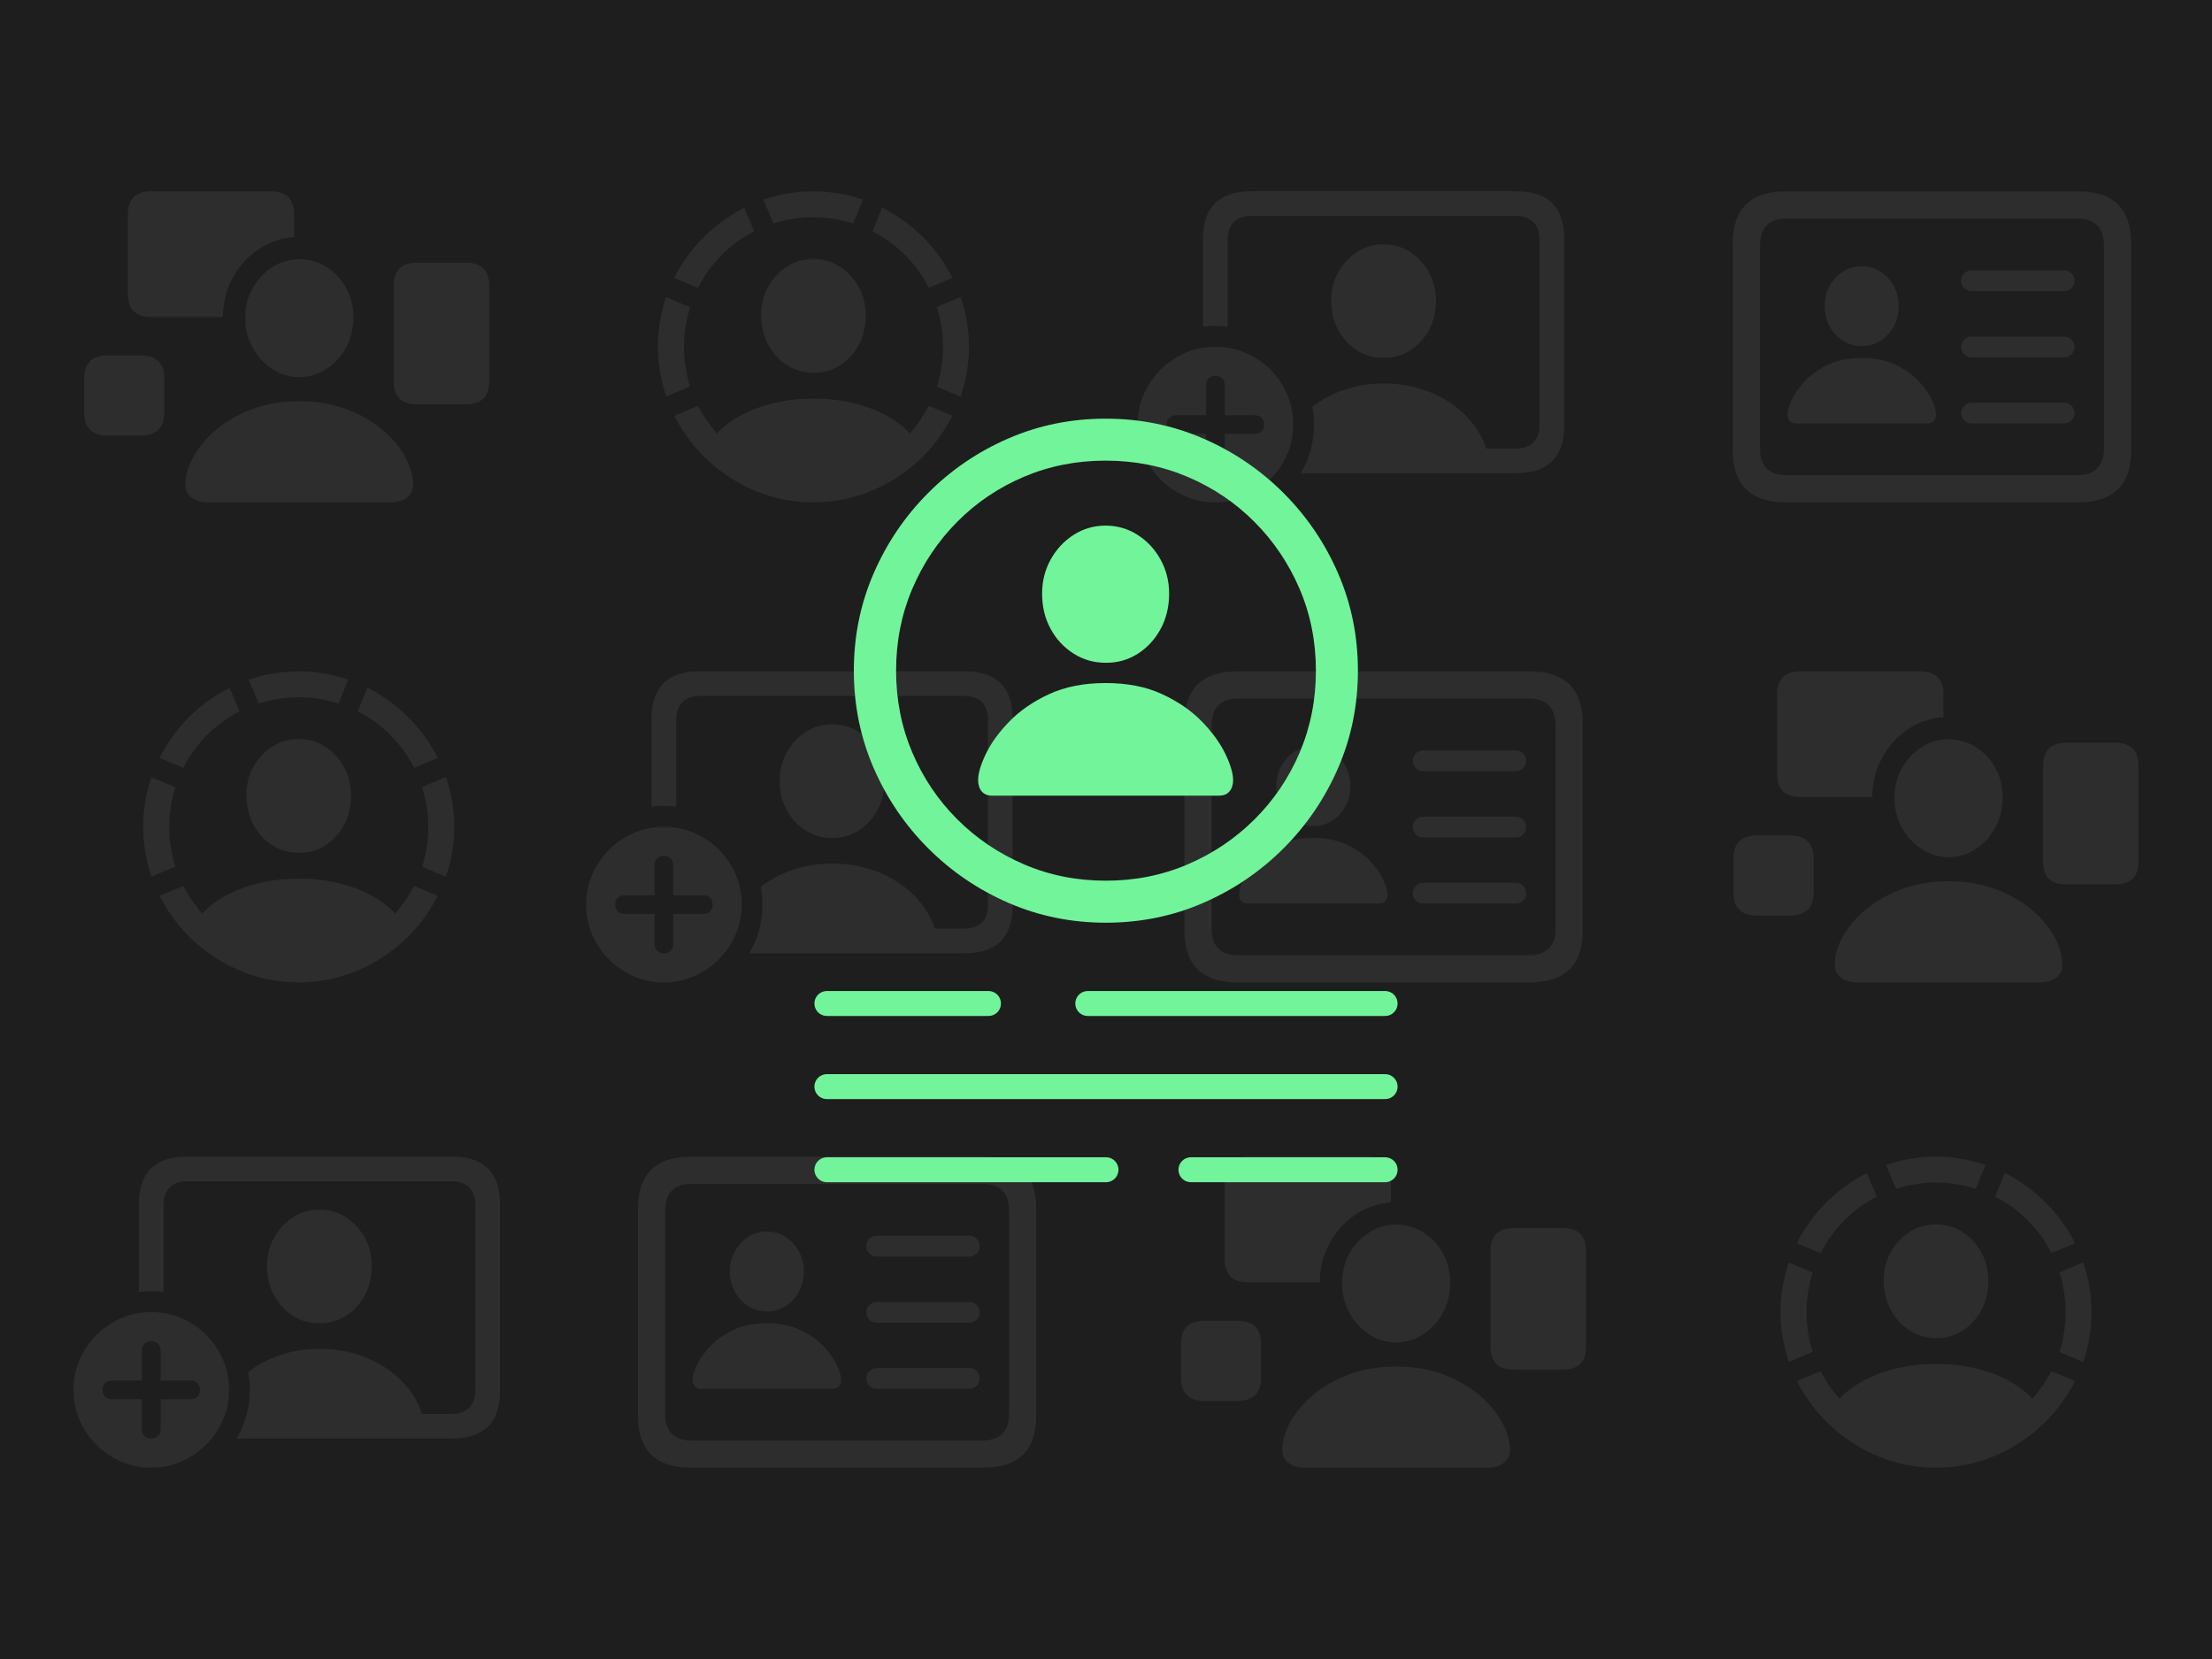 <?xml version="1.0" encoding="UTF-8"?><svg id="Layer_1" xmlns="http://www.w3.org/2000/svg" xmlns:xlink="http://www.w3.org/1999/xlink" viewBox="0 0 1024 768"><defs><style>.cls-1{filter:url(#outer-glow-13);}.cls-2{opacity:.07;}.cls-3{fill:#fff;}.cls-4{fill:#72f49b;}.cls-5{fill:#1e1e1e;}.cls-6{fill:none;stroke:#72f49b;stroke-linecap:round;stroke-linejoin:round;stroke-width:11.54px;}</style><filter id="outer-glow-13" filterUnits="userSpaceOnUse"><feOffset dx="0" dy="0"/><feGaussianBlur result="blur" stdDeviation="8"/><feFlood flood-color="#72f49b" flood-opacity=".75"/><feComposite in2="blur" operator="in"/><feComposite in="SourceGraphic"/></filter></defs><rect class="cls-5" width="1024" height="768"/><g class="cls-2"><path class="cls-3" d="m49.83,201.62c-3.6,0-6.31-.89-8.13-2.66-1.82-1.77-2.74-4.46-2.74-8.05v-15.73c0-3.55.91-6.2,2.74-7.98,1.82-1.77,4.53-2.66,8.13-2.66h15.35c3.6,0,6.31.89,8.13,2.66,1.82,1.77,2.74,4.43,2.74,7.98v15.73c0,3.55-.91,6.22-2.74,8.02-1.82,1.8-4.53,2.7-8.13,2.7h-15.35Zm20.21-54.86c-3.6,0-6.31-.89-8.13-2.66-1.82-1.77-2.73-4.43-2.73-7.98v-36.93c0-3.55.91-6.2,2.73-7.98,1.82-1.77,4.53-2.66,8.13-2.66h55.16c3.65,0,6.38.89,8.21,2.66,1.82,1.77,2.74,4.43,2.74,7.98v10.56c-6.13.46-11.68,2.38-16.64,5.78s-8.92,7.81-11.85,13.26c-2.94,5.44-4.43,11.43-4.48,17.97h-33.13Zm26.52,85.78c-3.34,0-5.97-.74-7.86-2.2-1.9-1.47-2.85-3.49-2.85-6.08,0-4.05,1.22-8.31,3.65-12.76,2.43-4.46,5.94-8.64,10.52-12.54,4.58-3.9,10.13-7.08,16.64-9.54,6.51-2.46,13.82-3.69,21.92-3.69s15.4,1.23,21.88,3.69c6.48,2.46,12.02,5.64,16.6,9.54,4.58,3.9,8.09,8.08,10.52,12.54,2.43,4.46,3.65,8.71,3.65,12.76,0,2.58-.95,4.61-2.85,6.08s-4.52,2.2-7.86,2.2h-83.96Zm42.02-57.97c-4.46,0-8.59-1.22-12.38-3.65-3.8-2.43-6.86-5.72-9.19-9.88-2.33-4.15-3.5-8.81-3.5-13.98s1.16-9.71,3.5-13.79c2.33-4.08,5.4-7.31,9.19-9.69,3.8-2.38,7.93-3.57,12.38-3.57s8.59,1.17,12.38,3.5c3.8,2.33,6.85,5.52,9.16,9.57,2.3,4.05,3.46,8.66,3.46,13.83s-1.15,9.91-3.46,14.09c-2.31,4.18-5.36,7.48-9.16,9.91-3.8,2.43-7.93,3.65-12.38,3.65Zm54.55,12.61c-3.65,0-6.37-.89-8.17-2.66-1.8-1.77-2.7-4.43-2.7-7.98v-44.3c0-3.55.9-6.2,2.7-7.98,1.8-1.77,4.52-2.66,8.17-2.66h22.41c3.65,0,6.38.89,8.21,2.66,1.82,1.77,2.73,4.43,2.73,7.98v44.3c0,3.55-.91,6.21-2.73,7.98-1.82,1.77-4.56,2.66-8.21,2.66h-22.41Z"/><path class="cls-3" d="m316.63,160.56c0,3.2.25,6.34.74,9.42.49,3.08,1.19,6.06,2.08,8.93l-11.01,4.66c-1.22-3.62-2.18-7.36-2.86-11.22-.68-3.86-1.02-7.79-1.02-11.79s.33-7.93.99-11.79c.66-3.86,1.6-7.6,2.82-11.22l11.08,4.66c-.89,2.87-1.59,5.85-2.08,8.93-.49,3.08-.74,6.22-.74,9.42Zm32.47-53.5c-5.6,2.92-10.62,6.61-15.07,11.08-4.45,4.47-8.08,9.51-10.9,15.1l-11.01-4.59c3.53-7.01,8.07-13.29,13.62-18.84s11.83-10.09,18.84-13.62l4.52,10.87Zm27.46,125.49c-9.22,0-17.97-1.68-26.26-5.05-8.28-3.36-15.7-8.06-22.27-14.08-6.56-6.02-11.85-13.01-15.85-20.96l10.94-4.52c2.4,4.56,5.34,8.82,8.82,12.77,2.35-2.78,5.67-5.39,9.95-7.83,4.28-2.45,9.35-4.45,15.21-6,5.86-1.55,12.34-2.33,19.44-2.33s13.59.77,19.44,2.29c5.86,1.53,10.93,3.53,15.21,6,4.28,2.47,7.6,5.09,9.95,7.87,1.69-1.93,3.28-3.96,4.76-6.11,1.48-2.14,2.83-4.36,4.06-6.67l10.94,4.52c-4,7.95-9.28,14.94-15.85,20.96-6.56,6.02-13.99,10.72-22.27,14.08-8.28,3.36-17.03,5.05-26.26,5.05Zm0-59.99c-4.52-.05-8.6-1.22-12.25-3.53-3.65-2.3-6.54-5.46-8.68-9.46-2.14-4-3.24-8.54-3.28-13.62-.05-4.75,1.01-9.1,3.18-13.06,2.16-3.95,5.08-7.1,8.75-9.46,3.67-2.35,7.76-3.53,12.28-3.53s8.6,1.18,12.25,3.53c3.65,2.35,6.55,5.51,8.72,9.46,2.16,3.95,3.25,8.31,3.25,13.06,0,5.08-1.07,9.63-3.21,13.66-2.14,4.02-5.05,7.2-8.72,9.53-3.67,2.33-7.76,3.47-12.28,3.42Zm-.07-71.99c-3.2,0-6.35.25-9.46.74-3.11.49-6.09,1.21-8.96,2.15l-4.66-11.01c3.62-1.27,7.38-2.23,11.26-2.89,3.88-.66,7.82-.99,11.82-.99s7.93.33,11.79.99c3.86.66,7.6,1.62,11.22,2.89l-4.52,11.01c-2.92-.94-5.93-1.66-9.03-2.15-3.11-.49-6.26-.74-9.46-.74Zm53.5,32.61c-2.87-5.65-6.54-10.69-11.01-15.14-4.47-4.45-9.51-8.1-15.1-10.98l4.52-10.94c6.96,3.53,13.24,8.08,18.85,13.66,5.6,5.58,10.16,11.87,13.69,18.88l-10.94,4.52Zm6.56,27.39c0-3.2-.25-6.35-.74-9.46s-1.21-6.09-2.15-8.96l11.01-4.66c1.27,3.62,2.23,7.38,2.89,11.26.66,3.88.99,7.82.99,11.82s-.33,7.94-.99,11.82c-.66,3.88-1.62,7.63-2.89,11.26l-10.94-4.66c.89-2.87,1.59-5.86,2.08-8.96s.74-6.26.74-9.46Z"/><path class="cls-3" d="m562.65,232.55c-4.92,0-9.55-.93-13.89-2.8-4.35-1.87-8.18-4.46-11.48-7.76-3.31-3.31-5.91-7.14-7.8-11.49-1.89-4.35-2.84-9-2.84-13.97s.95-9.61,2.84-13.93c1.89-4.32,4.49-8.15,7.8-11.48,3.31-3.33,7.14-5.93,11.48-7.8,4.35-1.87,8.98-2.8,13.89-2.8s9.62.93,13.97,2.8c4.35,1.87,8.18,4.45,11.48,7.76,3.31,3.31,5.9,7.14,7.76,11.49,1.87,4.35,2.8,9,2.8,13.97s-.95,9.55-2.84,13.9c-1.89,4.35-4.5,8.18-7.83,11.48-3.33,3.31-7.17,5.91-11.52,7.8-4.35,1.89-8.96,2.84-13.82,2.84Zm0-13.47c1.32,0,2.38-.4,3.16-1.21.78-.8,1.17-1.84,1.17-3.12v-13.89h13.9c1.28,0,2.32-.39,3.12-1.17.8-.78,1.21-1.83,1.21-3.15s-.4-2.38-1.21-3.15c-.8-.78-1.84-1.17-3.12-1.17h-13.9v-13.9c0-1.28-.39-2.32-1.17-3.12-.78-.8-1.83-1.2-3.16-1.2s-2.37.4-3.15,1.2c-.78.8-1.17,1.84-1.17,3.12v13.9h-13.9c-1.28,0-2.32.39-3.12,1.17-.8.78-1.21,1.83-1.21,3.15s.4,2.38,1.21,3.15c.8.78,1.84,1.17,3.12,1.17h13.9v13.89c0,1.28.39,2.32,1.17,3.12.78.8,1.83,1.21,3.15,1.21Zm139.16,0h-99.67c1.99-3.31,3.51-6.88,4.57-10.71,1.06-3.83,1.6-7.77,1.6-11.84,0-1.42-.07-2.8-.21-4.15-.14-1.35-.33-2.71-.57-4.08,4.21-3.31,9.15-5.93,14.82-7.87,5.67-1.94,11.72-2.91,18.15-2.91,5.72,0,11.14.74,16.27,2.23,5.13,1.49,9.77,3.58,13.93,6.27,4.16,2.69,7.73,5.88,10.71,9.57,2.98,3.69,5.17,7.7,6.59,12.05h13.68c3.54,0,6.26-.93,8.15-2.8,1.89-1.87,2.84-4.64,2.84-8.33v-85.35c0-3.69-.95-6.47-2.84-8.37-1.89-1.89-4.61-2.84-8.15-2.84h-122.36c-3.5,0-6.2.95-8.12,2.84-1.91,1.89-2.87,4.68-2.87,8.37v40.05c-1.99-.28-3.89-.42-5.71-.42s-3.72.14-5.71.42v-40.69c0-7.28,1.85-12.76,5.57-16.45,3.71-3.69,9.27-5.53,16.7-5.53h122.64c7.42,0,12.98,1.83,16.7,5.49,3.71,3.66,5.57,9.16,5.57,16.48v86.63c0,7.28-1.86,12.75-5.57,16.41-3.71,3.66-9.28,5.49-16.7,5.49Zm-61.32-53.38c-4.49,0-8.57-1.16-12.23-3.47-3.66-2.32-6.58-5.48-8.76-9.5-2.17-4.02-3.26-8.55-3.26-13.61,0-4.73,1.09-9.06,3.26-13.01,2.17-3.95,5.09-7.1,8.76-9.46,3.66-2.36,7.74-3.55,12.23-3.55s8.64,1.18,12.3,3.55c3.66,2.36,6.57,5.52,8.72,9.46,2.15,3.95,3.23,8.28,3.23,13.01,0,5.06-1.08,9.59-3.23,13.61-2.15,4.02-5.06,7.18-8.72,9.5-3.66,2.32-7.76,3.47-12.3,3.47Z"/><path class="cls-3" d="m826.71,232.55c-8.19,0-14.33-2.02-18.42-6.06-4.09-4.04-6.14-10.08-6.14-18.11v-95.57c0-8.08,2.05-14.14,6.14-18.18,4.09-4.04,10.23-6.06,18.42-6.06h135.3c8.24,0,14.39,2.03,18.46,6.1,4.07,4.07,6.1,10.12,6.1,18.14v95.57c0,8.03-2.03,14.06-6.1,18.11-4.07,4.04-10.22,6.06-18.46,6.06h-135.3Zm.16-12.59h134.99c3.86,0,6.84-1.03,8.95-3.09,2.11-2.06,3.17-5.12,3.17-9.19v-94.16c0-4.07-1.06-7.14-3.17-9.23-2.11-2.08-5.1-3.13-8.95-3.13h-134.99c-3.91,0-6.91,1.04-8.99,3.13s-3.13,5.16-3.13,9.23v94.16c0,4.07,1.04,7.13,3.13,9.19,2.08,2.06,5.08,3.09,8.99,3.09Zm4.46-23.93c-1.25,0-2.2-.39-2.85-1.17-.65-.78-.98-1.75-.98-2.89,0-1.82.69-4.2,2.07-7.12,1.38-2.92,3.49-5.85,6.33-8.8,2.84-2.95,6.41-5.41,10.71-7.39,4.3-1.98,9.37-2.97,15.21-2.97s10.92.99,15.25,2.97c4.33,1.98,7.91,4.45,10.75,7.39,2.84,2.95,4.95,5.88,6.34,8.8,1.38,2.92,2.07,5.29,2.07,7.12,0,1.15-.33,2.11-.98,2.89-.65.78-1.6,1.17-2.85,1.17h-61.08Zm30.5-35.82c-4.69,0-8.72-1.77-12.08-5.32-3.36-3.54-5.04-8-5.04-13.37,0-3.34.77-6.39,2.31-9.15,1.54-2.76,3.61-4.98,6.22-6.65,2.61-1.67,5.47-2.5,8.6-2.5s6.06.83,8.64,2.5c2.58,1.67,4.64,3.88,6.18,6.65,1.54,2.76,2.31,5.81,2.31,9.15,0,5.37-1.67,9.83-5.01,13.37-3.34,3.55-7.38,5.32-12.12,5.32Zm50.99-25.42c-1.41,0-2.58-.47-3.52-1.41-.94-.94-1.41-2.08-1.41-3.44s.47-2.49,1.41-3.4c.94-.91,2.11-1.37,3.52-1.37h42.7c1.36,0,2.5.46,3.44,1.37.94.91,1.41,2.05,1.41,3.4s-.47,2.5-1.41,3.44-2.09,1.41-3.44,1.41h-42.7Zm0,30.66c-1.41,0-2.58-.47-3.52-1.41s-1.41-2.11-1.41-3.52c0-1.3.47-2.41,1.41-3.32.94-.91,2.11-1.37,3.52-1.37h42.7c1.36,0,2.5.46,3.44,1.37.94.91,1.41,2.02,1.41,3.32,0,1.41-.47,2.58-1.41,3.52-.94.94-2.09,1.41-3.44,1.41h-42.7Zm0,30.58c-1.41,0-2.58-.46-3.52-1.37-.94-.91-1.41-2.02-1.41-3.32s.47-2.52,1.41-3.48c.94-.96,2.11-1.45,3.52-1.45h42.7c1.36,0,2.5.48,3.44,1.45.94.97,1.41,2.13,1.41,3.48s-.47,2.41-1.41,3.32c-.94.91-2.09,1.37-3.44,1.37h-42.7Z"/><path class="cls-3" d="m813.34,423.85c-3.6,0-6.31-.89-8.13-2.66-1.82-1.77-2.74-4.46-2.74-8.05v-15.73c0-3.55.91-6.2,2.74-7.98,1.82-1.77,4.53-2.66,8.13-2.66h15.35c3.6,0,6.31.89,8.13,2.66,1.82,1.77,2.74,4.43,2.74,7.98v15.73c0,3.55-.91,6.22-2.74,8.02-1.82,1.8-4.53,2.7-8.13,2.7h-15.35Zm20.21-54.86c-3.6,0-6.31-.89-8.13-2.66-1.82-1.77-2.73-4.43-2.73-7.98v-36.93c0-3.55.91-6.2,2.73-7.98,1.82-1.77,4.53-2.66,8.13-2.66h55.16c3.65,0,6.38.89,8.21,2.66,1.82,1.77,2.74,4.43,2.74,7.98v10.56c-6.13.46-11.68,2.38-16.64,5.78s-8.92,7.81-11.85,13.26c-2.94,5.44-4.43,11.43-4.48,17.97h-33.13Zm26.52,85.78c-3.34,0-5.97-.74-7.86-2.2-1.9-1.47-2.85-3.49-2.85-6.08,0-4.05,1.22-8.31,3.65-12.76s5.94-8.64,10.52-12.54c4.58-3.9,10.13-7.08,16.64-9.54,6.51-2.46,13.82-3.69,21.92-3.69s15.4,1.23,21.88,3.69c6.48,2.46,12.02,5.64,16.6,9.54,4.58,3.9,8.09,8.08,10.52,12.54,2.43,4.46,3.65,8.71,3.65,12.76,0,2.58-.95,4.61-2.85,6.08-1.9,1.47-4.52,2.2-7.86,2.2h-83.96Zm42.02-57.97c-4.46,0-8.59-1.22-12.38-3.65-3.8-2.43-6.86-5.72-9.19-9.88-2.33-4.15-3.5-8.81-3.5-13.98s1.16-9.71,3.5-13.79c2.33-4.08,5.4-7.31,9.19-9.69,3.8-2.38,7.93-3.57,12.38-3.57s8.59,1.17,12.38,3.5c3.8,2.33,6.85,5.52,9.16,9.57,2.3,4.05,3.46,8.66,3.46,13.83s-1.15,9.91-3.46,14.09c-2.31,4.18-5.36,7.48-9.16,9.91-3.8,2.43-7.93,3.65-12.38,3.65Zm54.55,12.61c-3.65,0-6.37-.89-8.17-2.66-1.8-1.77-2.7-4.43-2.7-7.98v-44.3c0-3.55.9-6.2,2.7-7.98,1.8-1.77,4.52-2.66,8.17-2.66h22.41c3.65,0,6.38.89,8.21,2.66,1.82,1.77,2.73,4.43,2.73,7.98v44.3c0,3.55-.91,6.21-2.73,7.98-1.82,1.77-4.56,2.66-8.21,2.66h-22.41Z"/><path class="cls-3" d="m78.35,382.79c0,3.2.25,6.34.74,9.42.49,3.08,1.19,6.06,2.08,8.93l-11.01,4.66c-1.22-3.62-2.18-7.36-2.86-11.22-.68-3.86-1.02-7.79-1.02-11.79s.33-7.93.99-11.79c.66-3.86,1.6-7.6,2.82-11.22l11.08,4.66c-.89,2.87-1.59,5.85-2.08,8.93-.49,3.08-.74,6.22-.74,9.42Zm32.47-53.5c-5.6,2.92-10.62,6.61-15.07,11.08-4.45,4.47-8.08,9.51-10.9,15.1l-11.01-4.59c3.53-7.01,8.07-13.29,13.62-18.84,5.55-5.55,11.83-10.09,18.84-13.62l4.52,10.87Zm27.46,125.49c-9.22,0-17.97-1.68-26.26-5.05-8.28-3.36-15.7-8.06-22.27-14.08-6.56-6.02-11.85-13.01-15.85-20.96l10.94-4.52c2.4,4.56,5.34,8.82,8.82,12.77,2.35-2.78,5.67-5.39,9.95-7.83,4.28-2.45,9.35-4.45,15.21-6,5.86-1.55,12.34-2.33,19.44-2.33s13.59.77,19.44,2.29c5.86,1.53,10.93,3.53,15.21,6,4.28,2.47,7.6,5.09,9.95,7.87,1.69-1.93,3.28-3.96,4.76-6.11,1.48-2.14,2.83-4.36,4.06-6.67l10.94,4.52c-4,7.95-9.28,14.94-15.85,20.96-6.56,6.02-13.99,10.72-22.27,14.08-8.28,3.36-17.03,5.05-26.26,5.05Zm0-59.99c-4.52-.05-8.6-1.22-12.25-3.53-3.65-2.3-6.54-5.46-8.68-9.46-2.14-4-3.24-8.54-3.28-13.62-.05-4.75,1.01-9.1,3.18-13.06,2.16-3.95,5.08-7.1,8.75-9.46,3.67-2.35,7.76-3.53,12.28-3.53s8.6,1.18,12.25,3.53c3.65,2.35,6.55,5.51,8.72,9.46,2.16,3.95,3.25,8.31,3.25,13.06,0,5.08-1.07,9.63-3.21,13.66-2.14,4.02-5.05,7.2-8.72,9.53-3.67,2.33-7.76,3.47-12.28,3.42Zm-.07-71.99c-3.2,0-6.35.25-9.46.74-3.11.49-6.09,1.21-8.96,2.15l-4.66-11.01c3.62-1.27,7.38-2.23,11.26-2.89,3.88-.66,7.82-.99,11.82-.99s7.93.33,11.79.99c3.86.66,7.6,1.62,11.22,2.89l-4.52,11.01c-2.92-.94-5.93-1.66-9.03-2.15-3.11-.49-6.26-.74-9.46-.74Zm53.5,32.61c-2.87-5.65-6.54-10.69-11.01-15.14-4.47-4.45-9.51-8.1-15.1-10.98l4.52-10.94c6.96,3.53,13.24,8.08,18.85,13.66,5.6,5.58,10.16,11.87,13.69,18.88l-10.94,4.52Zm6.56,27.39c0-3.2-.25-6.35-.74-9.46-.49-3.11-1.21-6.09-2.15-8.96l11.01-4.66c1.27,3.62,2.23,7.38,2.89,11.26.66,3.88.99,7.82.99,11.82s-.33,7.94-.99,11.82c-.66,3.88-1.62,7.63-2.89,11.26l-10.94-4.66c.89-2.87,1.59-5.86,2.08-8.96.49-3.11.74-6.26.74-9.46Z"/><path class="cls-3" d="m836.31,607.44c0,3.2.25,6.34.74,9.42.49,3.08,1.19,6.06,2.08,8.93l-11.01,4.66c-1.22-3.62-2.18-7.36-2.86-11.22-.68-3.86-1.02-7.79-1.02-11.79s.33-7.93.99-11.79c.66-3.86,1.6-7.6,2.82-11.22l11.08,4.66c-.89,2.87-1.59,5.85-2.08,8.93-.49,3.08-.74,6.22-.74,9.42Zm32.47-53.5c-5.6,2.92-10.62,6.61-15.07,11.08-4.45,4.47-8.08,9.51-10.9,15.1l-11.01-4.59c3.53-7.01,8.07-13.29,13.62-18.84s11.83-10.09,18.84-13.62l4.52,10.87Zm27.46,125.49c-9.22,0-17.97-1.68-26.26-5.05-8.28-3.36-15.7-8.06-22.27-14.08-6.56-6.02-11.85-13.01-15.85-20.96l10.94-4.52c2.4,4.56,5.34,8.82,8.82,12.77,2.35-2.78,5.67-5.39,9.95-7.83,4.28-2.45,9.35-4.45,15.21-6,5.86-1.55,12.34-2.33,19.44-2.33s13.59.77,19.44,2.29c5.86,1.53,10.93,3.53,15.21,6,4.28,2.47,7.6,5.09,9.95,7.87,1.69-1.93,3.28-3.96,4.76-6.11,1.48-2.14,2.83-4.36,4.06-6.67l10.94,4.52c-4,7.95-9.28,14.94-15.85,20.96-6.56,6.02-13.99,10.72-22.27,14.08-8.28,3.36-17.03,5.05-26.26,5.05Zm0-59.99c-4.52-.05-8.6-1.22-12.25-3.53-3.65-2.3-6.54-5.46-8.68-9.46-2.14-4-3.24-8.54-3.28-13.62-.05-4.75,1.01-9.1,3.18-13.06,2.16-3.95,5.08-7.1,8.75-9.46,3.67-2.35,7.76-3.53,12.28-3.53s8.6,1.18,12.25,3.53c3.65,2.35,6.55,5.51,8.72,9.46,2.16,3.95,3.25,8.31,3.25,13.06,0,5.08-1.07,9.63-3.21,13.66-2.14,4.02-5.05,7.2-8.72,9.53-3.67,2.33-7.76,3.47-12.28,3.42Zm-.07-71.99c-3.2,0-6.35.25-9.46.74-3.11.49-6.09,1.21-8.96,2.15l-4.66-11.01c3.62-1.27,7.38-2.23,11.26-2.89,3.88-.66,7.82-.99,11.82-.99s7.93.33,11.79.99c3.86.66,7.6,1.62,11.22,2.89l-4.52,11.01c-2.92-.94-5.93-1.66-9.03-2.15-3.11-.49-6.26-.74-9.46-.74Zm53.5,32.61c-2.87-5.65-6.54-10.69-11.01-15.14-4.47-4.45-9.51-8.1-15.1-10.98l4.52-10.94c6.96,3.53,13.24,8.08,18.85,13.66,5.6,5.58,10.16,11.87,13.69,18.88l-10.94,4.52Zm6.56,27.39c0-3.2-.25-6.35-.74-9.46s-1.21-6.09-2.15-8.96l11.01-4.66c1.27,3.62,2.23,7.38,2.89,11.26.66,3.88.99,7.82.99,11.82s-.33,7.94-.99,11.82c-.66,3.88-1.62,7.63-2.89,11.26l-10.94-4.66c.89-2.87,1.59-5.86,2.08-8.96s.74-6.26.74-9.46Z"/><path class="cls-3" d="m307.34,454.78c-4.92,0-9.55-.93-13.89-2.8-4.35-1.87-8.18-4.46-11.48-7.76-3.31-3.31-5.91-7.14-7.8-11.49-1.89-4.35-2.84-9-2.84-13.97s.95-9.61,2.84-13.93c1.89-4.32,4.49-8.15,7.8-11.48,3.31-3.33,7.14-5.93,11.48-7.8,4.35-1.87,8.98-2.8,13.89-2.8s9.62.93,13.97,2.8c4.35,1.87,8.18,4.45,11.48,7.76,3.31,3.31,5.9,7.14,7.76,11.49,1.87,4.35,2.8,9,2.8,13.97s-.95,9.55-2.84,13.9c-1.89,4.35-4.5,8.18-7.83,11.48s-7.17,5.91-11.52,7.8c-4.35,1.89-8.96,2.84-13.82,2.84Zm0-13.47c1.32,0,2.38-.4,3.16-1.21.78-.8,1.17-1.84,1.17-3.12v-13.89h13.9c1.28,0,2.32-.39,3.12-1.17.8-.78,1.21-1.83,1.21-3.15s-.4-2.38-1.21-3.15c-.8-.78-1.84-1.17-3.12-1.17h-13.9v-13.9c0-1.28-.39-2.32-1.17-3.12-.78-.8-1.83-1.2-3.16-1.2s-2.37.4-3.15,1.2c-.78.8-1.17,1.84-1.17,3.12v13.9h-13.9c-1.28,0-2.32.39-3.12,1.17-.8.78-1.21,1.83-1.21,3.15s.4,2.38,1.21,3.15c.8.78,1.84,1.17,3.12,1.17h13.9v13.89c0,1.28.39,2.32,1.17,3.12.78.8,1.83,1.21,3.15,1.21Zm139.16,0h-99.67c1.99-3.31,3.51-6.88,4.57-10.71,1.06-3.83,1.6-7.77,1.6-11.84,0-1.42-.07-2.8-.21-4.15-.14-1.35-.33-2.71-.57-4.08,4.21-3.31,9.15-5.93,14.82-7.87,5.67-1.94,11.72-2.91,18.15-2.91,5.72,0,11.14.74,16.27,2.23,5.13,1.49,9.77,3.58,13.93,6.27,4.16,2.69,7.73,5.88,10.71,9.57,2.98,3.69,5.17,7.7,6.59,12.05h13.68c3.54,0,6.26-.93,8.15-2.8,1.89-1.87,2.84-4.64,2.84-8.33v-85.35c0-3.69-.95-6.47-2.84-8.37-1.89-1.89-4.61-2.84-8.15-2.84h-122.36c-3.5,0-6.2.95-8.12,2.84-1.91,1.89-2.87,4.68-2.87,8.37v40.05c-1.99-.28-3.89-.42-5.71-.42s-3.72.14-5.71.42v-40.69c0-7.28,1.85-12.76,5.57-16.45,3.71-3.69,9.27-5.53,16.7-5.53h122.64c7.42,0,12.98,1.83,16.7,5.49,3.71,3.66,5.57,9.16,5.57,16.48v86.63c0,7.28-1.86,12.75-5.57,16.41-3.71,3.66-9.28,5.49-16.7,5.49Zm-61.32-53.38c-4.49,0-8.57-1.16-12.23-3.47-3.66-2.32-6.58-5.48-8.76-9.5-2.17-4.02-3.26-8.55-3.26-13.61,0-4.73,1.09-9.06,3.26-13.01,2.17-3.95,5.09-7.1,8.76-9.46,3.66-2.36,7.74-3.55,12.23-3.55s8.64,1.18,12.3,3.55c3.66,2.36,6.57,5.52,8.72,9.46,2.15,3.95,3.23,8.28,3.23,13.01,0,5.06-1.08,9.59-3.23,13.61-2.15,4.02-5.06,7.18-8.72,9.5-3.66,2.32-7.76,3.47-12.3,3.47Z"/><path class="cls-3" d="m572.84,454.78c-8.19,0-14.33-2.02-18.42-6.06-4.09-4.04-6.14-10.08-6.14-18.11v-95.57c0-8.08,2.05-14.14,6.14-18.18,4.09-4.04,10.23-6.06,18.42-6.06h135.3c8.24,0,14.39,2.03,18.46,6.1,4.07,4.07,6.1,10.12,6.1,18.14v95.57c0,8.03-2.03,14.06-6.1,18.11-4.07,4.04-10.22,6.06-18.46,6.06h-135.3Zm.16-12.59h134.99c3.86,0,6.84-1.03,8.95-3.09,2.11-2.06,3.17-5.12,3.17-9.19v-94.16c0-4.07-1.06-7.14-3.17-9.23-2.11-2.08-5.1-3.13-8.95-3.13h-134.99c-3.91,0-6.91,1.04-8.99,3.13s-3.13,5.16-3.13,9.23v94.16c0,4.07,1.04,7.13,3.13,9.19,2.08,2.06,5.08,3.09,8.99,3.09Zm4.46-23.93c-1.25,0-2.2-.39-2.85-1.17-.65-.78-.98-1.75-.98-2.89,0-1.82.69-4.2,2.07-7.12,1.38-2.92,3.49-5.85,6.33-8.8,2.84-2.95,6.41-5.41,10.71-7.39,4.3-1.98,9.37-2.97,15.21-2.97s10.92.99,15.25,2.97c4.33,1.98,7.91,4.45,10.75,7.39,2.84,2.95,4.95,5.88,6.34,8.8,1.38,2.92,2.07,5.29,2.07,7.12,0,1.15-.33,2.11-.98,2.89-.65.78-1.6,1.17-2.85,1.17h-61.08Zm30.5-35.82c-4.69,0-8.72-1.77-12.08-5.32-3.36-3.54-5.04-8-5.04-13.37,0-3.34.77-6.39,2.31-9.15,1.54-2.76,3.61-4.98,6.22-6.65,2.61-1.67,5.47-2.5,8.6-2.5s6.06.83,8.64,2.5c2.58,1.67,4.64,3.88,6.18,6.65,1.54,2.76,2.31,5.81,2.31,9.15,0,5.37-1.67,9.83-5.01,13.37-3.34,3.55-7.38,5.32-12.12,5.32Zm50.99-25.42c-1.41,0-2.58-.47-3.52-1.41-.94-.94-1.41-2.08-1.41-3.44s.47-2.49,1.41-3.4c.94-.91,2.11-1.37,3.52-1.37h42.7c1.36,0,2.5.46,3.44,1.37.94.91,1.41,2.05,1.41,3.4s-.47,2.5-1.41,3.44-2.09,1.41-3.44,1.41h-42.7Zm0,30.66c-1.41,0-2.58-.47-3.52-1.41s-1.41-2.11-1.41-3.52c0-1.3.47-2.41,1.41-3.32.94-.91,2.11-1.37,3.52-1.37h42.7c1.36,0,2.5.46,3.44,1.37.94.91,1.41,2.02,1.41,3.32,0,1.41-.47,2.58-1.41,3.52-.94.94-2.09,1.41-3.44,1.41h-42.7Zm0,30.58c-1.41,0-2.58-.46-3.52-1.37-.94-.91-1.41-2.02-1.41-3.32s.47-2.52,1.41-3.48c.94-.96,2.11-1.45,3.52-1.45h42.7c1.36,0,2.5.48,3.44,1.45.94.97,1.41,2.13,1.41,3.48s-.47,2.41-1.41,3.32c-.94.91-2.09,1.37-3.44,1.37h-42.7Z"/><path class="cls-3" d="m557.59,648.51c-3.6,0-6.31-.89-8.13-2.66-1.82-1.77-2.74-4.46-2.74-8.05v-15.73c0-3.55.91-6.2,2.74-7.98,1.82-1.77,4.53-2.66,8.13-2.66h15.35c3.6,0,6.31.89,8.13,2.66,1.82,1.77,2.74,4.43,2.74,7.98v15.73c0,3.55-.91,6.22-2.74,8.02-1.82,1.8-4.53,2.7-8.13,2.7h-15.35Zm20.21-54.86c-3.6,0-6.31-.89-8.13-2.66-1.82-1.77-2.73-4.43-2.73-7.98v-36.93c0-3.55.91-6.2,2.73-7.98,1.82-1.77,4.53-2.66,8.13-2.66h55.16c3.65,0,6.38.89,8.21,2.66,1.82,1.77,2.74,4.43,2.74,7.98v10.56c-6.13.46-11.68,2.38-16.64,5.78-4.96,3.39-8.92,7.81-11.85,13.26-2.94,5.44-4.43,11.43-4.48,17.97h-33.13Zm26.52,85.78c-3.34,0-5.97-.74-7.86-2.2-1.9-1.47-2.85-3.49-2.85-6.08,0-4.05,1.22-8.31,3.65-12.76s5.94-8.64,10.52-12.54c4.58-3.9,10.13-7.08,16.64-9.54,6.51-2.46,13.82-3.69,21.92-3.69s15.4,1.23,21.88,3.69c6.48,2.46,12.02,5.64,16.6,9.54,4.58,3.9,8.09,8.08,10.52,12.54,2.43,4.46,3.65,8.71,3.65,12.76,0,2.58-.95,4.61-2.85,6.08s-4.52,2.2-7.86,2.2h-83.96Zm42.02-57.97c-4.46,0-8.59-1.22-12.38-3.65-3.8-2.43-6.86-5.72-9.19-9.88-2.33-4.15-3.5-8.81-3.5-13.98s1.16-9.71,3.5-13.79c2.33-4.08,5.4-7.31,9.19-9.69,3.8-2.38,7.93-3.57,12.38-3.57s8.59,1.17,12.38,3.5c3.8,2.33,6.85,5.52,9.16,9.57,2.3,4.05,3.46,8.66,3.46,13.83s-1.15,9.91-3.46,14.09c-2.31,4.18-5.36,7.48-9.16,9.91-3.8,2.43-7.93,3.65-12.38,3.65Zm54.55,12.61c-3.65,0-6.37-.89-8.17-2.66-1.8-1.77-2.7-4.43-2.7-7.98v-44.3c0-3.55.9-6.2,2.7-7.98,1.8-1.77,4.52-2.66,8.17-2.66h22.41c3.65,0,6.38.89,8.21,2.66,1.82,1.77,2.73,4.43,2.73,7.98v44.3c0,3.55-.91,6.21-2.73,7.98-1.82,1.77-4.56,2.66-8.21,2.66h-22.41Z"/><path class="cls-3" d="m70.02,679.44c-4.92,0-9.55-.93-13.89-2.8-4.35-1.87-8.18-4.46-11.48-7.76-3.31-3.31-5.91-7.14-7.8-11.49-1.89-4.35-2.84-9-2.84-13.97s.95-9.61,2.84-13.93c1.89-4.32,4.49-8.15,7.8-11.48,3.31-3.33,7.14-5.93,11.48-7.8,4.35-1.87,8.98-2.8,13.89-2.8s9.62.93,13.97,2.8c4.35,1.87,8.18,4.45,11.48,7.76,3.31,3.31,5.9,7.14,7.76,11.49,1.87,4.35,2.8,9,2.8,13.97s-.95,9.55-2.84,13.9c-1.89,4.35-4.5,8.18-7.83,11.48-3.33,3.31-7.17,5.91-11.52,7.8-4.35,1.89-8.96,2.84-13.82,2.84Zm0-13.47c1.32,0,2.38-.4,3.16-1.21.78-.8,1.17-1.84,1.17-3.12v-13.89h13.9c1.28,0,2.32-.39,3.12-1.17.8-.78,1.21-1.83,1.21-3.15s-.4-2.38-1.21-3.15c-.8-.78-1.84-1.17-3.12-1.17h-13.9v-13.9c0-1.28-.39-2.32-1.17-3.12-.78-.8-1.83-1.2-3.16-1.2s-2.37.4-3.15,1.2c-.78.8-1.17,1.84-1.17,3.12v13.9h-13.9c-1.28,0-2.32.39-3.12,1.17-.8.78-1.21,1.83-1.21,3.15s.4,2.38,1.21,3.15c.8.78,1.84,1.17,3.12,1.17h13.9v13.89c0,1.28.39,2.32,1.17,3.12.78.8,1.83,1.21,3.15,1.21Zm139.16,0h-99.67c1.99-3.31,3.51-6.88,4.57-10.71,1.06-3.83,1.6-7.77,1.6-11.84,0-1.42-.07-2.8-.21-4.15-.14-1.35-.33-2.71-.57-4.08,4.21-3.31,9.15-5.93,14.82-7.87,5.67-1.94,11.72-2.91,18.15-2.91,5.72,0,11.14.74,16.27,2.23,5.13,1.49,9.77,3.58,13.93,6.27,4.16,2.69,7.73,5.88,10.71,9.57,2.98,3.69,5.17,7.7,6.59,12.05h13.68c3.54,0,6.26-.93,8.15-2.8,1.89-1.87,2.84-4.64,2.84-8.33v-85.35c0-3.69-.95-6.47-2.84-8.37-1.89-1.89-4.61-2.84-8.15-2.84h-122.36c-3.5,0-6.2.95-8.12,2.84-1.91,1.89-2.87,4.68-2.87,8.37v40.05c-1.99-.28-3.89-.42-5.71-.42s-3.72.14-5.71.42v-40.69c0-7.28,1.85-12.76,5.57-16.45,3.71-3.69,9.27-5.53,16.7-5.53h122.64c7.42,0,12.98,1.83,16.7,5.49,3.71,3.66,5.57,9.16,5.57,16.48v86.63c0,7.28-1.86,12.75-5.57,16.41-3.71,3.66-9.28,5.49-16.7,5.49Zm-61.32-53.38c-4.49,0-8.57-1.16-12.23-3.47-3.66-2.32-6.58-5.48-8.76-9.5-2.17-4.02-3.26-8.55-3.26-13.61,0-4.73,1.09-9.06,3.26-13.01,2.17-3.95,5.09-7.1,8.76-9.46,3.66-2.36,7.74-3.55,12.23-3.55s8.64,1.18,12.3,3.55c3.66,2.36,6.57,5.52,8.72,9.46,2.15,3.95,3.23,8.28,3.23,13.01,0,5.06-1.08,9.59-3.23,13.61-2.15,4.02-5.06,7.18-8.72,9.5-3.66,2.32-7.76,3.47-12.3,3.47Z"/><path class="cls-3" d="m319.86,679.44c-8.19,0-14.33-2.02-18.42-6.06-4.09-4.04-6.14-10.08-6.14-18.11v-95.57c0-8.08,2.05-14.14,6.14-18.18,4.09-4.04,10.23-6.06,18.42-6.06h135.3c8.24,0,14.39,2.03,18.46,6.1,4.07,4.07,6.1,10.12,6.1,18.14v95.57c0,8.03-2.03,14.06-6.1,18.11-4.07,4.04-10.22,6.06-18.46,6.06h-135.3Zm.16-12.59h134.99c3.86,0,6.84-1.03,8.95-3.09,2.11-2.06,3.17-5.12,3.17-9.19v-94.16c0-4.07-1.06-7.14-3.17-9.23-2.11-2.08-5.1-3.13-8.95-3.13h-134.99c-3.91,0-6.91,1.04-8.99,3.13s-3.13,5.16-3.13,9.23v94.16c0,4.07,1.04,7.13,3.13,9.19,2.08,2.06,5.08,3.09,8.99,3.09Zm4.46-23.93c-1.25,0-2.2-.39-2.85-1.17-.65-.78-.98-1.75-.98-2.89,0-1.82.69-4.2,2.07-7.12,1.38-2.92,3.49-5.85,6.33-8.8,2.84-2.95,6.41-5.41,10.71-7.39,4.3-1.98,9.37-2.97,15.21-2.97s10.92.99,15.25,2.97c4.33,1.98,7.91,4.45,10.75,7.39,2.84,2.95,4.95,5.88,6.34,8.8,1.38,2.92,2.07,5.29,2.07,7.12,0,1.15-.33,2.11-.98,2.89-.65.78-1.6,1.17-2.85,1.17h-61.08Zm30.5-35.82c-4.69,0-8.72-1.77-12.08-5.32-3.36-3.54-5.04-8-5.04-13.37,0-3.34.77-6.39,2.31-9.15,1.54-2.76,3.61-4.98,6.22-6.65,2.61-1.67,5.47-2.5,8.6-2.5s6.06.83,8.64,2.5c2.58,1.67,4.64,3.88,6.18,6.65,1.54,2.76,2.31,5.81,2.31,9.15,0,5.37-1.67,9.83-5.01,13.37-3.34,3.55-7.38,5.32-12.12,5.32Zm50.99-25.42c-1.41,0-2.58-.47-3.52-1.41-.94-.94-1.41-2.08-1.41-3.44s.47-2.49,1.41-3.4c.94-.91,2.11-1.37,3.52-1.37h42.7c1.36,0,2.5.46,3.44,1.37.94.91,1.41,2.05,1.41,3.4s-.47,2.5-1.41,3.44-2.09,1.41-3.44,1.41h-42.7Zm0,30.66c-1.41,0-2.58-.47-3.52-1.41s-1.41-2.11-1.41-3.52c0-1.3.47-2.41,1.41-3.32.94-.91,2.11-1.37,3.52-1.37h42.7c1.36,0,2.5.46,3.44,1.37.94.91,1.41,2.02,1.41,3.32,0,1.41-.47,2.58-1.41,3.52-.94.94-2.09,1.41-3.44,1.41h-42.7Zm0,30.58c-1.41,0-2.58-.46-3.52-1.37-.94-.91-1.41-2.02-1.41-3.32s.47-2.52,1.41-3.48c.94-.96,2.11-1.45,3.52-1.45h42.7c1.36,0,2.5.48,3.44,1.45.94.97,1.41,2.13,1.41,3.48s-.47,2.41-1.41,3.32c-.94.91-2.09,1.37-3.44,1.37h-42.7Z"/></g><g class="cls-1"><path class="cls-4" d="m511.94,427.15c-15.94,0-30.94-3.05-45.01-9.15-14.07-6.1-26.48-14.53-37.23-25.28-10.75-10.75-19.18-23.16-25.28-37.23-6.1-14.07-9.15-29.07-9.15-45.01s3.05-30.94,9.15-45.01c6.1-14.07,14.51-26.48,25.22-37.23,10.71-10.75,23.11-19.18,37.18-25.28,14.07-6.1,29.07-9.15,45.01-9.15s30.96,3.05,45.07,9.15c14.11,6.1,26.54,14.53,37.29,25.28,10.75,10.75,19.18,23.16,25.28,37.23,6.1,14.07,9.15,29.07,9.15,45.01s-3.05,30.94-9.15,45.01c-6.1,14.07-14.53,26.48-25.28,37.23-10.75,10.75-23.16,19.18-37.23,25.28-14.07,6.1-29.07,9.15-45.01,9.15Zm0-19.45c13.5,0,26.12-2.52,37.86-7.55,11.74-5.03,22.08-11.99,31-20.88,8.92-8.88,15.88-19.2,20.88-30.94,4.99-11.74,7.49-24.36,7.49-37.86s-2.52-26.12-7.55-37.86c-5.03-11.74-11.99-22.08-20.88-31-8.88-8.92-19.22-15.88-31-20.88-11.78-4.99-24.42-7.49-37.92-7.49s-26.12,2.5-37.86,7.49c-11.74,5-22.04,11.95-30.88,20.88-8.85,8.92-15.77,19.26-20.76,31-5,11.74-7.49,24.36-7.49,37.86s2.5,26.12,7.49,37.86c4.99,11.74,11.93,22.06,20.82,30.94,8.88,8.88,19.2,15.84,30.94,20.88,11.74,5.03,24.36,7.55,37.86,7.55Zm-52.39-39.35c-2.29,0-3.99-.67-5.09-2-1.11-1.33-1.66-3.07-1.66-5.2,0-3.13,1.2-7.19,3.6-12.18,2.4-4.99,6.02-9.99,10.87-14.98,4.84-4.99,10.96-9.21,18.36-12.64,7.4-3.43,16.13-5.15,26.19-5.15s18.8,1.71,26.19,5.15,13.52,7.65,18.36,12.64c4.84,4.99,8.46,9.99,10.87,14.98s3.6,9.05,3.6,12.18c0,2.13-.55,3.87-1.66,5.2-1.11,1.34-2.8,2-5.09,2h-104.55Zm52.27-61.54c-5.42,0-10.35-1.41-14.81-4.23-4.46-2.82-8.01-6.63-10.64-11.44s-3.95-10.26-3.95-16.36c0-5.72,1.32-10.96,3.95-15.73s6.18-8.58,10.64-11.44,9.4-4.29,14.81-4.29,10.35,1.43,14.81,4.29,8.01,6.67,10.64,11.44,3.95,10.01,3.95,15.73c0,6.1-1.32,11.57-3.95,16.41-2.63,4.84-6.18,8.68-10.64,11.5-4.46,2.82-9.4,4.2-14.81,4.12Z"/></g><line class="cls-6" x1="382.79" y1="464.55" x2="457.6" y2="464.55"/><line class="cls-6" x1="503.56" y1="464.55" x2="641.21" y2="464.55"/><line class="cls-6" x1="551.32" y1="541.51" x2="641.21" y2="541.51"/><line class="cls-6" x1="382.79" y1="541.51" x2="512" y2="541.51"/><line class="cls-6" x1="382.79" y1="503.03" x2="641.21" y2="503.03"/></svg>